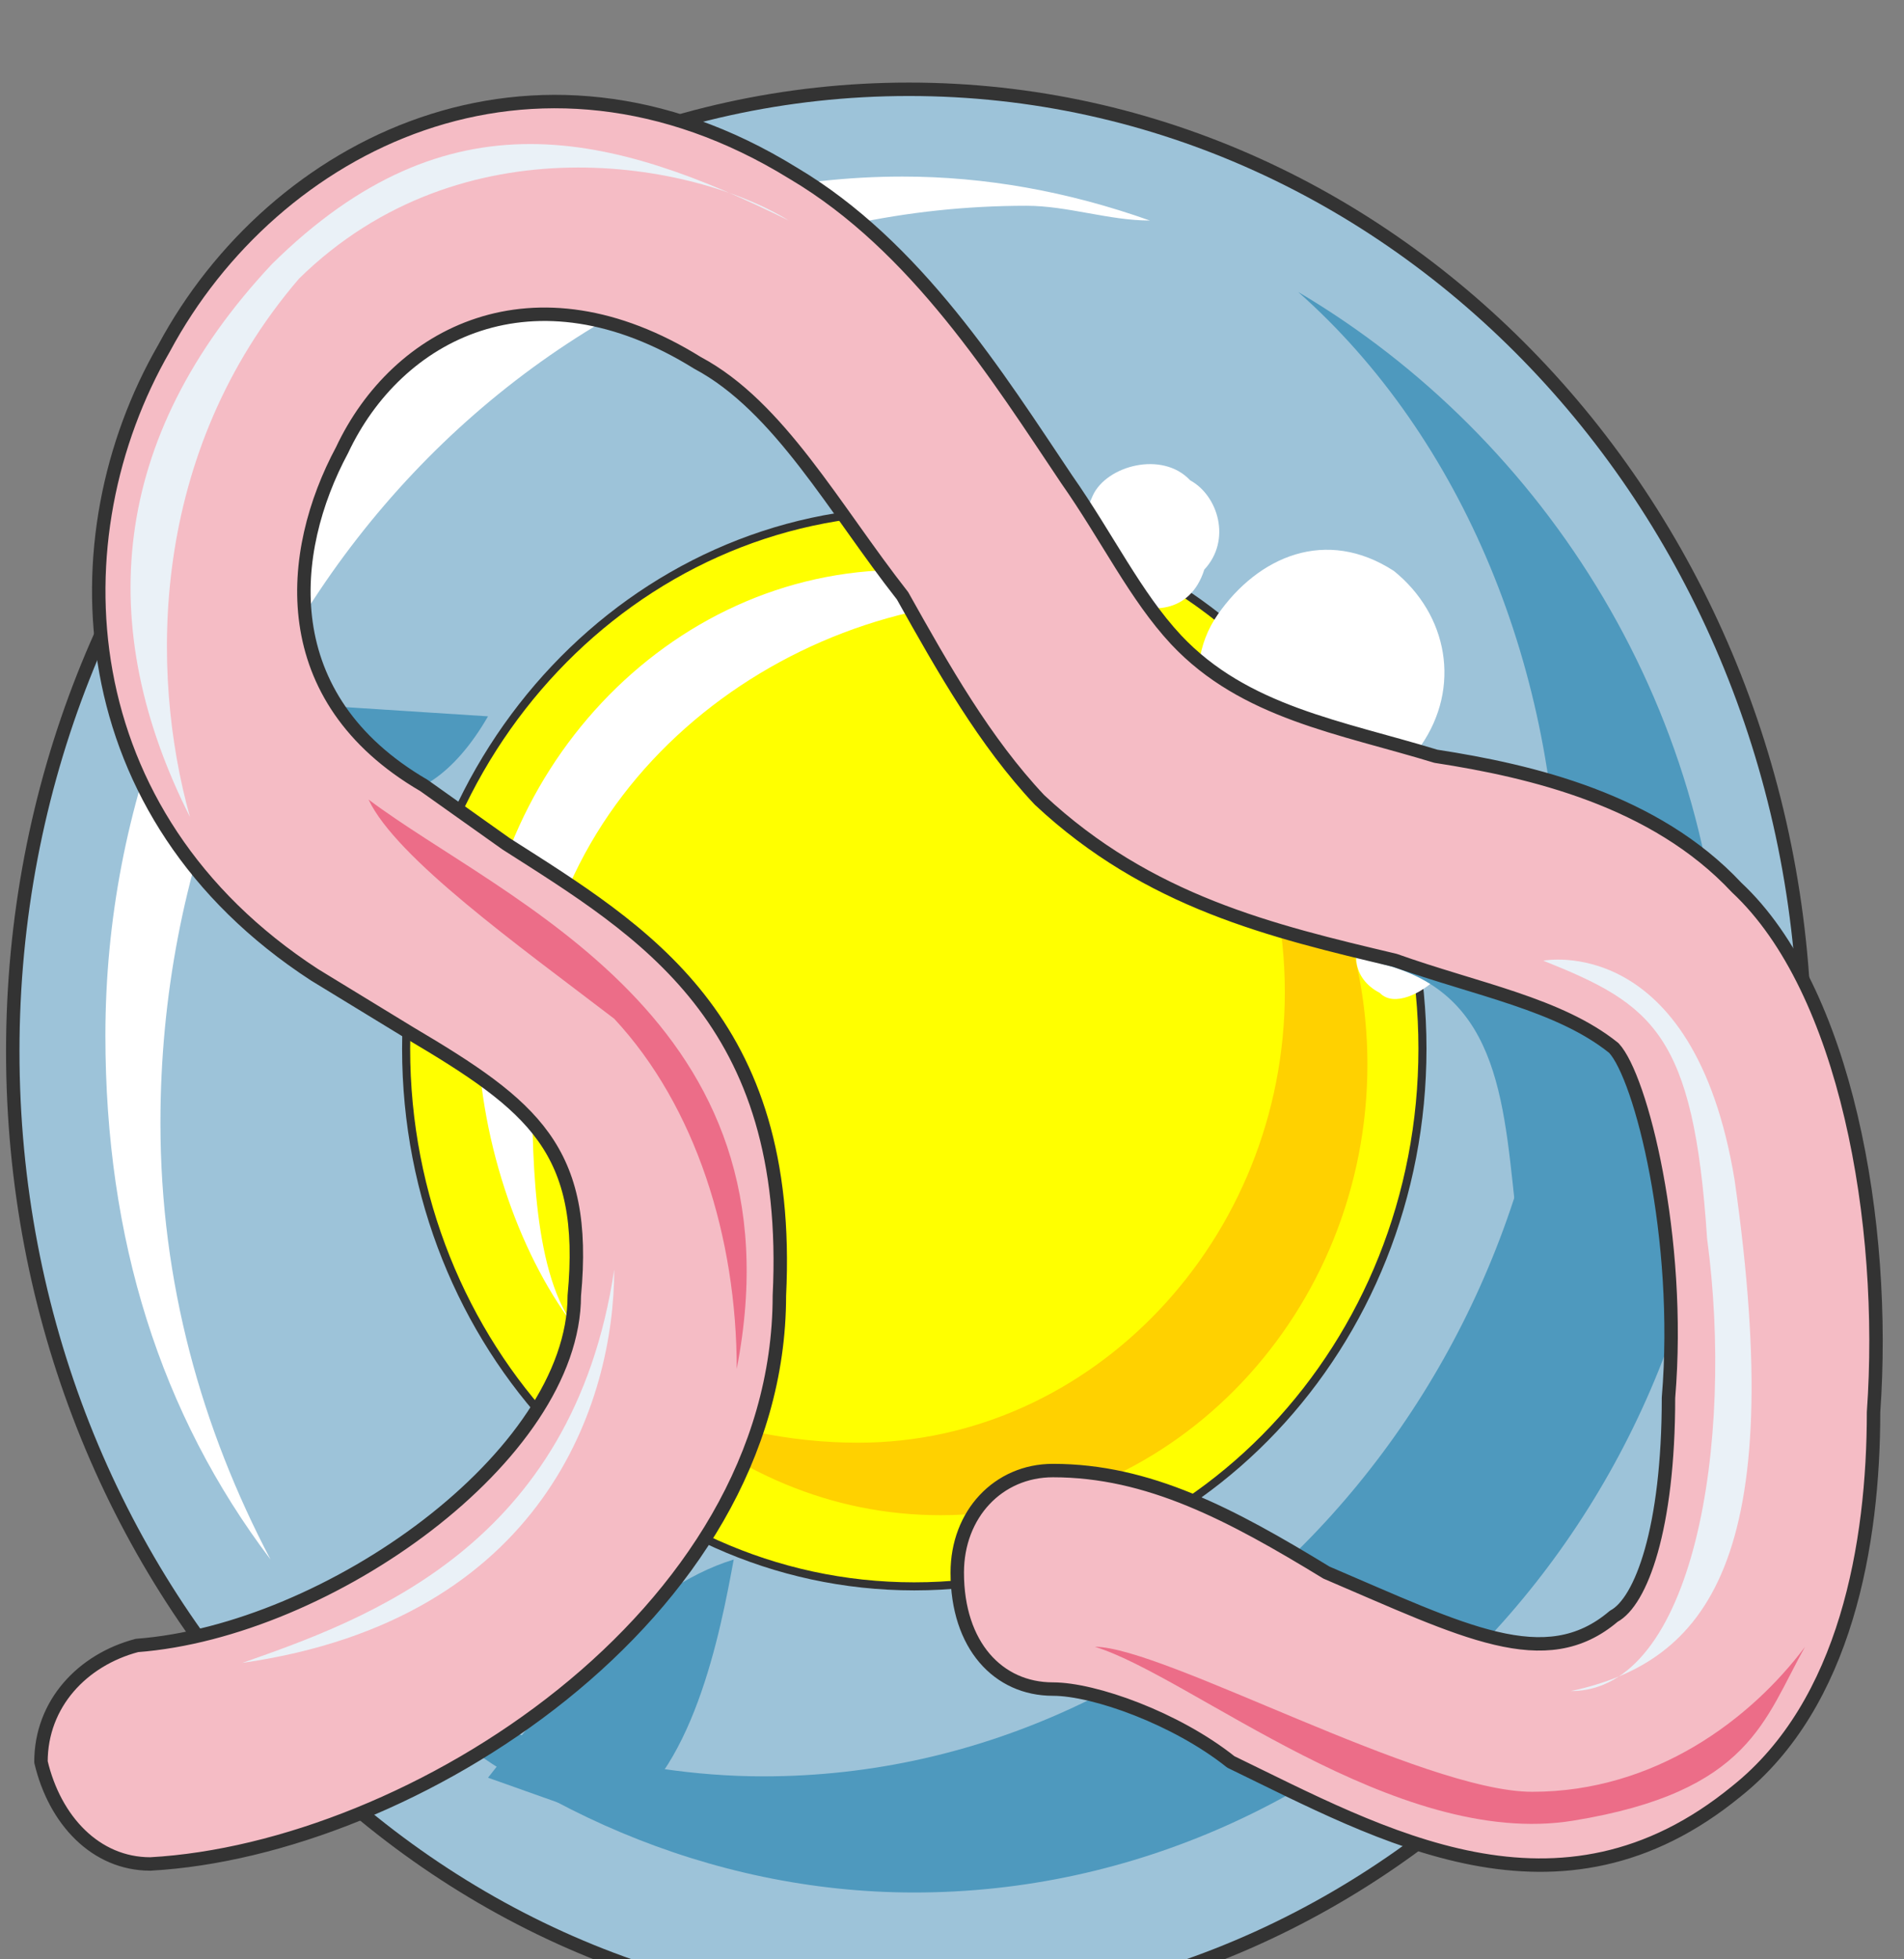 <svg xmlns="http://www.w3.org/2000/svg" version="1.0" viewBox="0 0 113.386 116.674"><rect x="0" y="0" width="113.386" height="116.674" fill="#808080" stroke="none"/><defs><clipPath clipPathUnits="userSpaceOnUse" id="a"><path d="M-.16 4.317h113.211v116.73H-.159z"/></clipPath></defs><path d="M.76 62.602c0-31.62 23.905-57.285 53.367-57.285 29.482 0 53.368 25.664 53.368 57.285 0 31.64-23.886 57.285-53.368 57.285C24.665 119.887.76 94.243.76 62.602z" fill="#9dc3d9" fill-rule="evenodd"/><path d="M.76 62.602c0-31.62 23.905-57.285 53.367-57.285 29.482 0 53.368 25.664 53.368 57.285 0 31.64-23.886 57.285-53.368 57.285C24.665 119.887.76 94.243.76 62.602" fill="none" stroke="#333" stroke-width=".8" stroke-linecap="round" stroke-linejoin="round"/><path d="M24.185 62.442c0-17.67 13.552-32.02 30.262-32.02 16.73 0 30.262 14.35 30.262 32.02 0 17.69-13.532 32.02-30.262 32.02-16.71 0-30.262-14.33-30.262-32.02z" fill="#ff0" fill-rule="evenodd"/><path d="M9.554 66.86c0-30.322 22.926-54.607 51.569-54.607 2.458 0 4.917.879 7.355.879-4.897-1.739-9.814-2.618-14.73-2.618-26.185 0-47.472 23.405-47.472 51.149 0 12.132 3.278 22.546 9.834 31.2-4.097-7.795-6.556-16.47-6.556-26.004z" fill="#fff" fill-rule="evenodd"/><path d="M77.313 17.39c9.794 8.674 15.51 22.526 15.51 37.257 0 27.723-21.226 51.129-47.37 51.129-8.156 0-16.33-2.599-22.867-6.076 8.175 7.795 19.608 12.992 31.861 12.992 26.124 0 48.17-22.527 48.17-51.11 0-19.068-10.613-35.518-25.304-44.193z" fill="#4e99be" fill-rule="evenodd"/><path d="M31.68 63.322c0-16.41 14.632-27.644 29.263-27.644 1.62 0-.82-.86.82 0-2.439-.86-4.877-1.739-8.136-1.739-13.811 0-25.204 12.113-25.204 26.804 0 6.896 2.438 13.812 5.696 18.13-2.438-3.439-2.438-10.355-2.438-15.551z" fill="#fff" fill-rule="evenodd"/><path d="M68.319 39.136c4.917 5.197 8.195 12.133 8.195 19.928 0 14.711-11.473 26.844-25.405 26.844-4.097 0-8.195-.86-12.293-2.598 4.917 4.337 10.654 6.915 17.21 6.915 13.932 0 25.405-12.112 25.405-26.843 0-10.374-5.737-19.049-13.112-24.246z" fill="#ffd100" fill-rule="evenodd"/><path d="M15.39 41.775c4.038 6.975 9.655 7.835 13.672.88z" fill="#4e99be" fill-rule="evenodd"/><path d="M24.185 62.442c0-17.67 13.552-32.02 30.262-32.02 16.73 0 30.262 14.35 30.262 32.02 0 17.69-13.532 32.02-30.262 32.02-16.71 0-30.262-14.33-30.262-32.02" fill="none" stroke="#333" stroke-width=".48" stroke-linecap="round" stroke-linejoin="round"/><path d="M83.01 34c3.218 2.598 4.017 6.935 1.599 10.413-1.6 4.337-6.456 5.197-9.674 2.599-3.238-1.74-4.857-6.936-2.419-10.414 2.419-3.478 6.456-5.217 10.494-2.599zm-12.133-5.397c1.659.9 2.479 3.558.84 5.316-.84 2.659-3.318 2.659-4.977 1.78-2.499-1.78-2.499-4.438-1.66-6.197.82-1.779 4.138-2.678 5.797-.9zm13.832 25.244c.84.88 1.679 2.639.84 4.398-.84.88-2.54 1.759-3.379.88-1.699-.88-1.699-2.64-.84-3.519 0-1.759 1.68-1.759 3.379-1.759z" fill="#fff" fill-rule="evenodd"/><path d="M36.378 108.454c4.877-2.598 6.516-11.253 7.316-15.59-5.677 1.739-10.554 7.795-14.632 12.992zM82.15 57.365c7.396 1.76 7.396 8.715 8.215 15.67 4.098-2.598 3.278-9.573 3.278-13.91z" fill="#4e99be" fill-rule="evenodd"/><path clip-path="url(#a)" d="M9.774 20.727C3.258 32.021 4.078 48.511 18.73 58.045l5.696 3.478c7.336 4.337 10.594 6.955 9.774 15.63 0 9.534-14.65 19.968-26.044 20.828-3.258.86-5.716 3.478-5.716 6.935.819 3.478 3.258 6.077 6.516 6.077 15.47-.86 37.457-14.751 37.457-33.84.82-16.49-8.135-21.707-16.27-26.903l-4.897-3.478c-8.955-5.217-8.135-13.892-4.877-19.968 3.258-6.936 11.393-11.273 21.167-5.197 4.877 2.598 8.135 8.675 12.212 13.871 2.439 4.358 4.897 8.695 8.155 12.153 6.497 6.076 13.832 7.815 21.168 9.554 4.877 1.74 9.774 2.599 13.032 5.217 1.619 1.72 4.057 11.273 3.258 20.828 0 7.815-1.64 12.152-3.258 13.012-4.078 3.478-8.955.88-17.11-2.599-5.696-3.478-10.593-6.076-16.29-6.076-3.258 0-5.697 2.598-5.697 6.076 0 4.338 2.439 6.936 5.697 6.936 2.459 0 7.336 1.739 10.594 4.337 8.954 4.338 19.548 10.414 30.121 1.74 6.516-5.197 8.155-14.752 8.155-22.567.8-11.273-1.639-25.165-8.155-31.241-4.877-5.217-12.212-6.936-17.909-7.815-5.696-1.74-11.393-2.599-15.47-6.936-2.439-2.619-4.078-6.076-6.516-9.554-4.078-6.077-8.955-13.892-16.29-18.23C31.76.76 16.29 8.576 9.773 20.728z" fill="#f5bcc5" fill-rule="evenodd"/><path d="M46.972 13.132C36.438 7.935 26.724 5.317 16.19 15.73 6.456 26.124 5.637 37.397 11.313 48.65c-2.418-8.654-2.418-21.666 6.496-32.06 9.714-9.534 23.506-6.936 29.163-3.458zm44.932 44.073c6.516 2.599 8.955 4.338 9.754 16.53 1.64 12.173-.8 26.964-8.115 26.964 8.115-1.739 12.992-7.815 9.754-30.442-2.438-14.81-11.393-13.052-11.393-13.052zM14.431 99.02c7.396-2.598 19.688-6.936 22.147-23.426 0 7.815-4.098 20.828-22.147 23.426z" fill="#eaf1f7" fill-rule="evenodd"/><path d="M21.947 47.611c8.135 6.096 25.984 13.052 21.926 33.9 0-7.816-2.438-15.63-7.295-20.848-5.697-4.357-12.992-9.574-14.631-13.052zM65.2 98.06c5.697 1.74 17.91 12.073 28.483 10.354 10.574-1.719 11.373-6.036 13.812-10.353-3.238 4.317-8.935 8.634-16.25 8.634-6.516 0-21.967-8.634-26.045-8.634z" fill="#ec6d88" fill-rule="evenodd"/><path clip-path="url(#a)" d="M9.774 20.727C3.258 32.021 4.078 48.511 18.73 58.045l5.696 3.478c7.336 4.337 10.594 6.955 9.774 15.63 0 9.534-14.65 19.968-26.044 20.828-3.258.86-5.716 3.478-5.716 6.935.819 3.478 3.258 6.077 6.516 6.077 15.47-.86 37.457-14.751 37.457-33.84.82-16.49-8.135-21.707-16.27-26.903l-4.897-3.478c-8.955-5.217-8.135-13.892-4.877-19.968 3.258-6.936 11.393-11.273 21.167-5.197 4.877 2.598 8.135 8.675 12.212 13.871 2.439 4.358 4.897 8.695 8.155 12.153 6.497 6.076 13.832 7.815 21.168 9.554 4.877 1.74 9.774 2.599 13.032 5.217 1.619 1.72 4.057 11.273 3.258 20.828 0 7.815-1.64 12.152-3.258 13.012-4.078 3.478-8.955.88-17.11-2.599-5.696-3.478-10.593-6.076-16.29-6.076-3.258 0-5.697 2.598-5.697 6.076 0 4.338 2.439 6.936 5.697 6.936 2.459 0 7.336 1.739 10.594 4.337 8.954 4.338 19.548 10.414 30.121 1.74 6.516-5.197 8.155-14.752 8.155-22.567.8-11.273-1.639-25.165-8.155-31.241-4.877-5.217-12.212-6.936-17.909-7.815-5.696-1.74-11.393-2.599-15.47-6.936-2.439-2.619-4.078-6.076-6.516-9.554-4.078-6.077-8.955-13.892-16.29-18.23C31.76.76 16.29 8.576 9.773 20.728" fill="none" stroke="#333" stroke-width=".8" stroke-linecap="round" stroke-linejoin="round"/></svg>